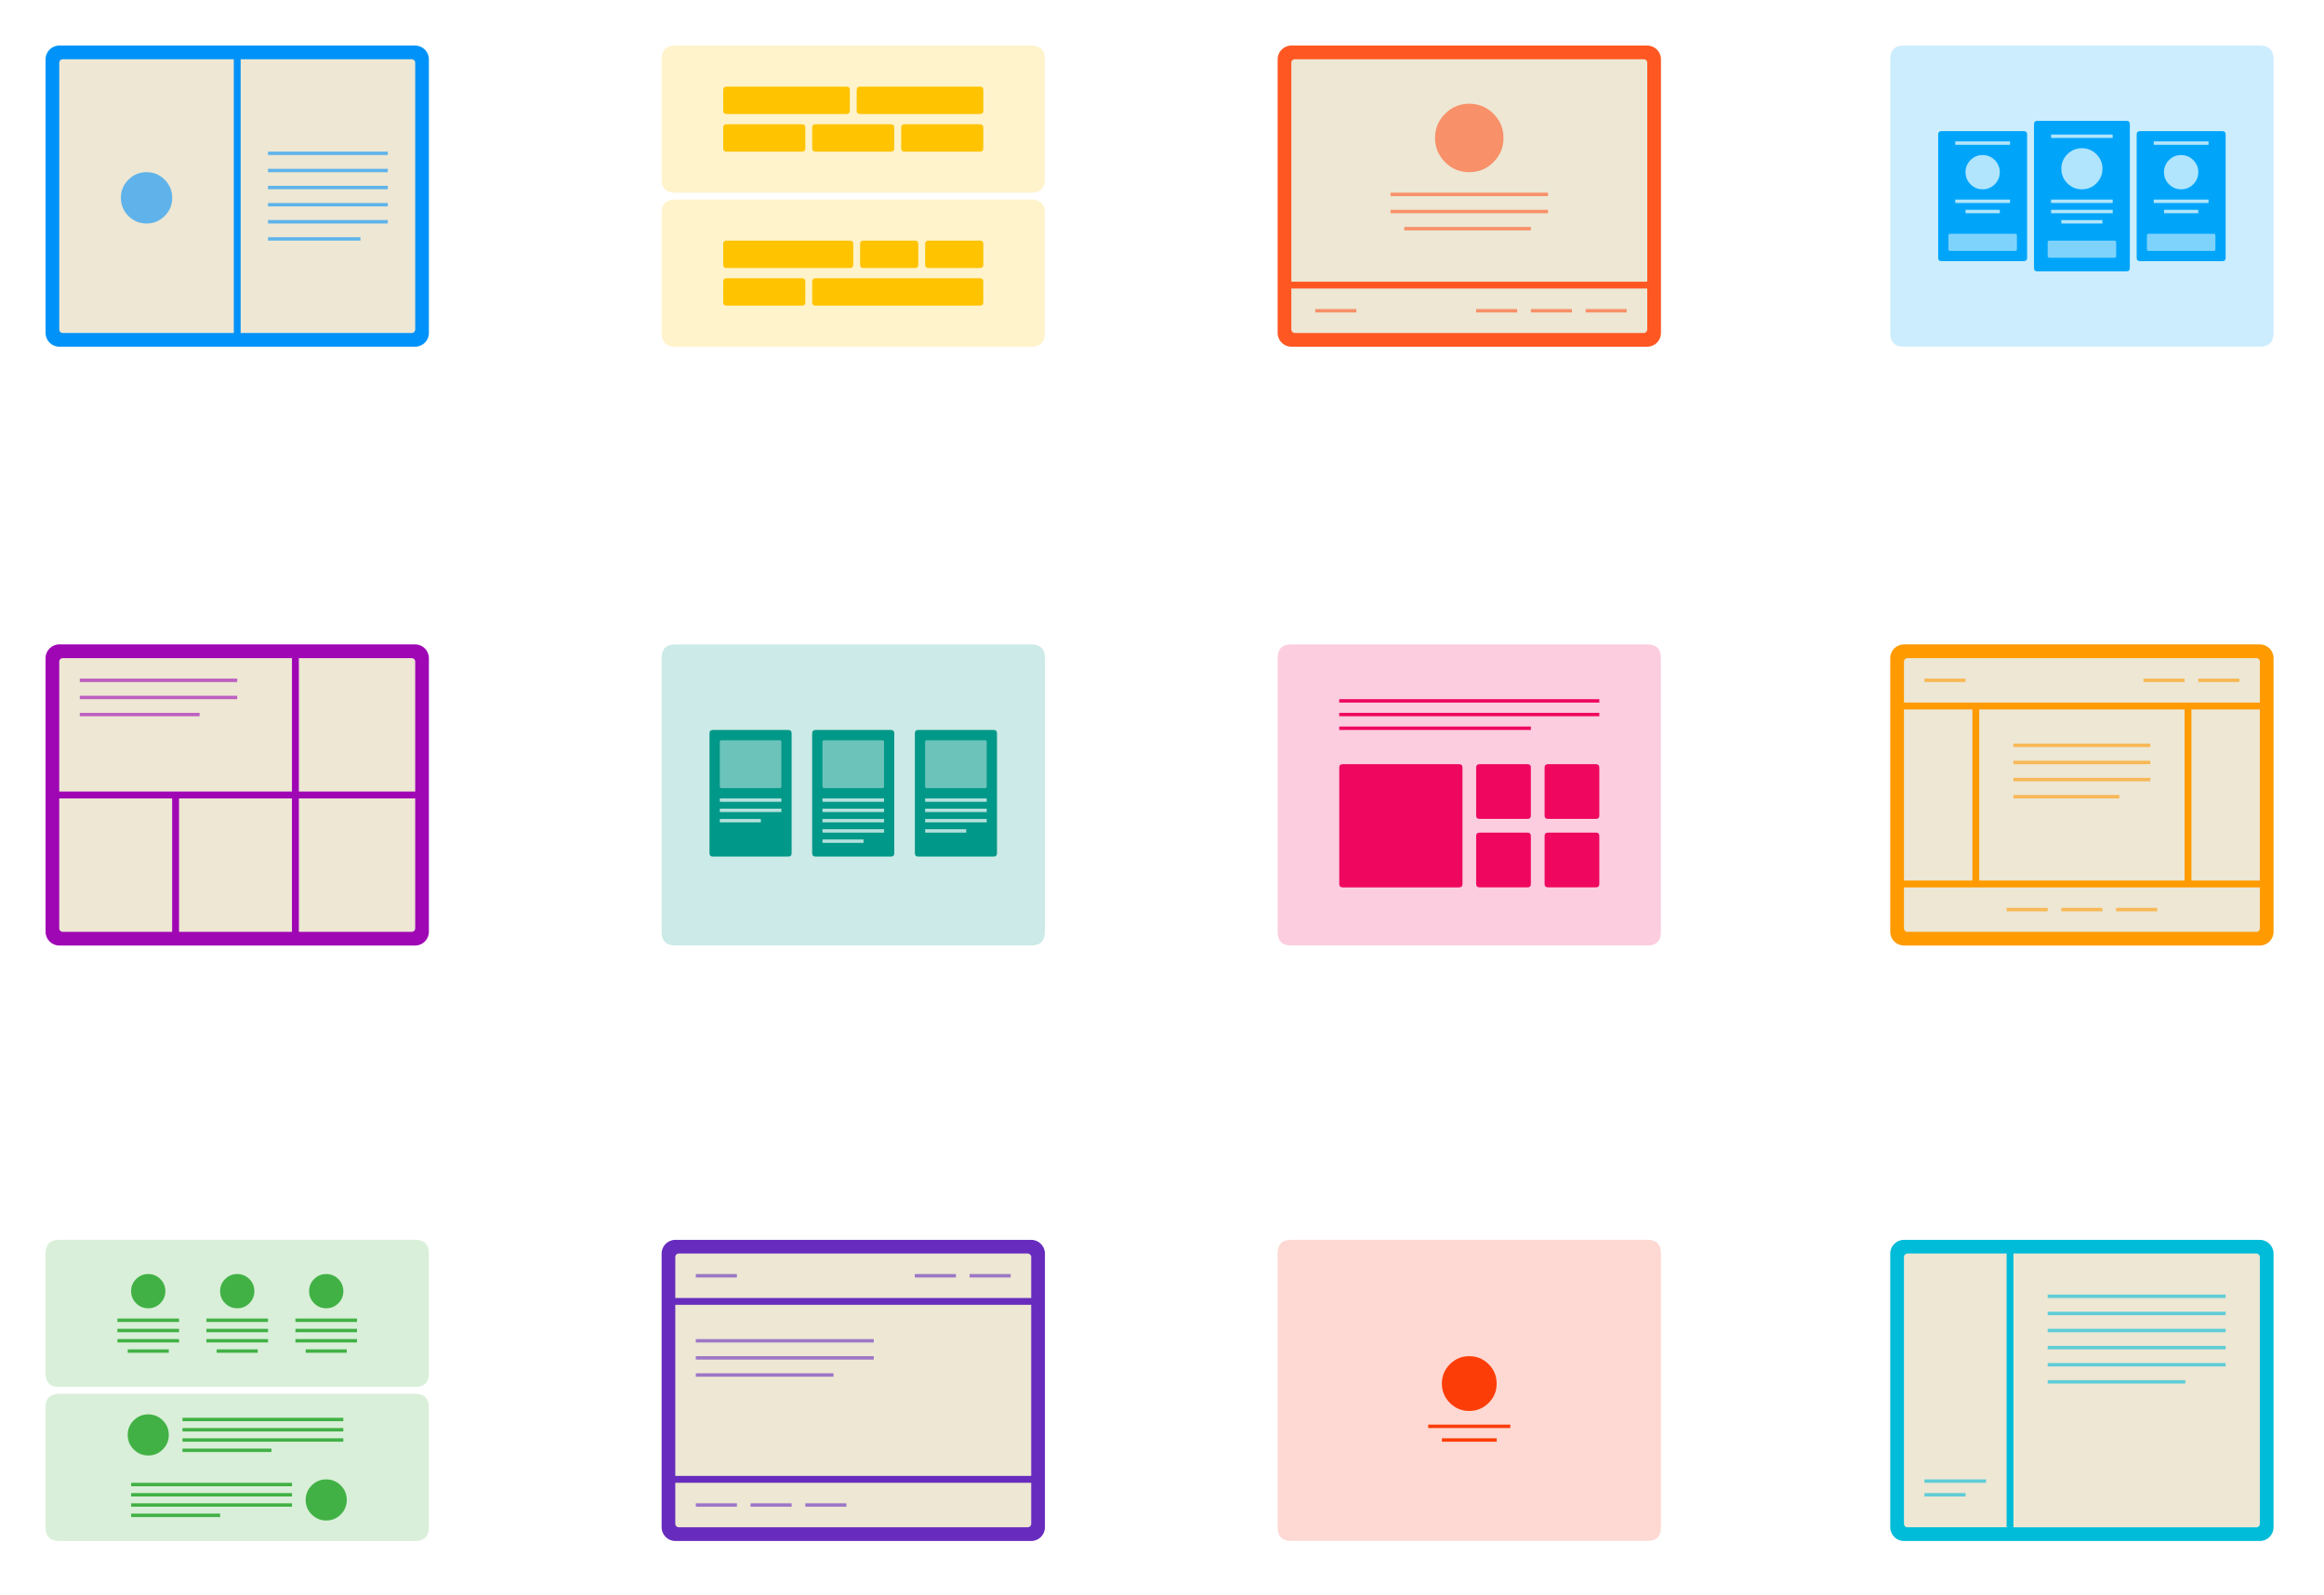 <?xml version="1.0" encoding="utf-8"?>
<!-- Generator: Adobe Illustrator 24.0.0, SVG Export Plug-In . SVG Version: 6.00 Build 0)  -->
<svg version="1.1" xmlns="http://www.w3.org/2000/svg" xmlns:xlink="http://www.w3.org/1999/xlink" x="0px" y="0px"
	 viewBox="0 0 510 350" style="enable-background:new 0 0 510 350;" xml:space="preserve">
<style type="text/css">
	.st0{fill:#EDE7D4;}
	.st1{clip-path:url(#SVGID_2_);fill-rule:evenodd;clip-rule:evenodd;fill:#0092F9;}
	.st2{opacity:0.6;clip-path:url(#SVGID_2_);fill-rule:evenodd;clip-rule:evenodd;fill:#0092F9;}
	.st3{opacity:0.6;clip-path:url(#SVGID_2_);fill:#0092F9;}
	.st4{opacity:0.2;clip-path:url(#SVGID_4_);fill-rule:evenodd;clip-rule:evenodd;fill:#FFC300;}
	.st5{clip-path:url(#SVGID_4_);fill-rule:evenodd;clip-rule:evenodd;fill:#FFC300;}
	.st6{clip-path:url(#SVGID_6_);fill-rule:evenodd;clip-rule:evenodd;fill:#FF5722;}
	.st7{opacity:0.6;clip-path:url(#SVGID_6_);fill-rule:evenodd;clip-rule:evenodd;fill:#FF5722;}
	.st8{opacity:0.6;clip-path:url(#SVGID_6_);fill:#FF5722;}
	.st9{opacity:0.2;clip-path:url(#SVGID_8_);fill-rule:evenodd;clip-rule:evenodd;fill:#00A5FA;}
	.st10{clip-path:url(#SVGID_8_);fill-rule:evenodd;clip-rule:evenodd;fill:#00A5FA;}
	.st11{clip-path:url(#SVGID_8_);fill-rule:evenodd;clip-rule:evenodd;fill:#7ED3FC;}
	.st12{clip-path:url(#SVGID_8_);fill:#B1E5FD;}
	.st13{clip-path:url(#SVGID_8_);fill-rule:evenodd;clip-rule:evenodd;fill:#B1E5FD;}
	.st14{clip-path:url(#SVGID_10_);fill-rule:evenodd;clip-rule:evenodd;fill:#9F06B4;}
	.st15{opacity:0.6;clip-path:url(#SVGID_10_);fill-rule:evenodd;clip-rule:evenodd;fill:#9F06B4;}
	.st16{opacity:0.2;clip-path:url(#SVGID_12_);fill-rule:evenodd;clip-rule:evenodd;fill:#009888;}
	.st17{clip-path:url(#SVGID_12_);fill-rule:evenodd;clip-rule:evenodd;fill:#009888;}
	.st18{opacity:0.6;clip-path:url(#SVGID_12_);fill-rule:evenodd;clip-rule:evenodd;fill:#B2E0DC;}
	.st19{clip-path:url(#SVGID_12_);fill-rule:evenodd;clip-rule:evenodd;fill:#B2E0DC;}
	.st20{opacity:0.2;clip-path:url(#SVGID_14_);fill-rule:evenodd;clip-rule:evenodd;fill:#EF075F;}
	.st21{clip-path:url(#SVGID_14_);fill-rule:evenodd;clip-rule:evenodd;fill:#EF075F;}
	.st22{clip-path:url(#SVGID_16_);fill-rule:evenodd;clip-rule:evenodd;fill:#FF9A00;}
	.st23{opacity:0.6;clip-path:url(#SVGID_16_);fill-rule:evenodd;clip-rule:evenodd;fill:#FF9A00;}
	.st24{opacity:0.6;clip-path:url(#SVGID_16_);fill:#FF9A00;}
	.st25{opacity:0.2;clip-path:url(#SVGID_18_);fill-rule:evenodd;clip-rule:evenodd;fill:#42B145;}
	.st26{clip-path:url(#SVGID_18_);fill-rule:evenodd;clip-rule:evenodd;fill:#42B145;}
	.st27{clip-path:url(#SVGID_20_);fill-rule:evenodd;clip-rule:evenodd;fill:#672CBD;}
	.st28{opacity:0.6;clip-path:url(#SVGID_20_);fill-rule:evenodd;clip-rule:evenodd;fill:#672CBD;}
	.st29{opacity:0.6;clip-path:url(#SVGID_20_);fill:#672CBD;}
	.st30{opacity:0.2;clip-path:url(#SVGID_22_);fill-rule:evenodd;clip-rule:evenodd;fill:#FA3F20;}
	.st31{clip-path:url(#SVGID_22_);fill:#FD3D07;}
	.st32{clip-path:url(#SVGID_22_);fill-rule:evenodd;clip-rule:evenodd;fill:#FD3D07;}
	.st33{clip-path:url(#SVGID_24_);fill-rule:evenodd;clip-rule:evenodd;fill:#00BCD8;}
	.st34{opacity:0.6;clip-path:url(#SVGID_24_);fill-rule:evenodd;clip-rule:evenodd;fill:#00BCD8;}
</style>
<g id="Layer_3">
	<rect x="12" y="12" class="st0" width="79.82" height="62.8"/>
	<rect x="282.79" y="12" class="st0" width="79.82" height="62.8"/>
	<rect x="12" y="143.16" class="st0" width="79.82" height="62.8"/>
	<rect x="417.36" y="143.16" class="st0" width="79.82" height="62.8"/>
	<rect x="417.36" y="274.31" class="st0" width="79.82" height="62.8"/>
	<rect x="147.36" y="274.31" class="st0" width="79.82" height="62.8"/>
</g>
<g id="Layer_1">
	<g>
		<defs>
			<rect id="SVGID_1_" x="10" y="10" width="84.12" height="66.09"/>
		</defs>
		<clipPath id="SVGID_2_">
			<use xlink:href="#SVGID_1_"  style="overflow:visible;"/>
		</clipPath>
		<path class="st1" d="M52.81,13h37.56c0.41,0,0.75,0.34,0.75,0.75v58.59c0,0.41-0.33,0.75-0.75,0.75H52.81V13z M13,13.75
			c0-0.41,0.33-0.75,0.75-0.75h37.56v60.08H13.75c-0.41,0-0.75-0.34-0.75-0.75V13.75z M10,13.01c0-1.66,1.34-3.01,3.01-3.01h78.1
			c1.66,0,3.01,1.35,3.01,3.01v60.07c0,1.66-1.34,3.01-3.01,3.01h-78.1c-1.66,0-3.01-1.35-3.01-3.01V13.01z"/>
		<path class="st2" d="M58.82,52.06H79.1v0.75H58.82V52.06z M58.82,48.3H85.1v0.75H58.82V48.3z M58.82,44.55H85.1v0.75H58.82V44.55z
			 M58.82,40.79H85.1v0.75H58.82V40.79z M58.82,37.04H85.1v0.75H58.82V37.04z M58.82,33.28H85.1v0.75H58.82V33.28z"/>
		<path class="st3" d="M37.79,43.42c0,1.56-0.55,2.88-1.65,3.98c-1.1,1.1-2.43,1.65-3.98,1.65s-2.88-0.55-3.98-1.65
			c-1.1-1.1-1.65-2.43-1.65-3.98s0.55-2.88,1.65-3.98c1.1-1.1,2.43-1.65,3.98-1.65s2.88,0.55,3.98,1.65
			C37.24,40.54,37.79,41.87,37.79,43.42z"/>
	</g>
	<g>
		<defs>
			<rect id="SVGID_3_" x="145.19" y="10" width="84.12" height="66.09"/>
		</defs>
		<clipPath id="SVGID_4_">
			<use xlink:href="#SVGID_3_"  style="overflow:visible;"/>
		</clipPath>
		<path class="st4" d="M148.19,10h78.11c2,0,3,1,3,3v26.29c0,2-1,3-3,3h-78.11c-2,0-3-1-3-3V13C145.19,11,146.19,10,148.19,10z"/>
		<path class="st5" d="M159.46,19.01h26.29c0.5,0,0.75,0.25,0.75,0.75v4.51c0,0.5-0.25,0.75-0.75,0.75h-26.29
			c-0.5,0-0.75-0.25-0.75-0.75v-4.51C158.71,19.26,158.96,19.01,159.46,19.01z"/>
		<path class="st5" d="M188.75,19.01h26.29c0.5,0,0.75,0.25,0.75,0.75v4.51c0,0.5-0.25,0.75-0.75,0.75h-26.29
			c-0.5,0-0.75-0.25-0.75-0.75v-4.51C188,19.26,188.25,19.01,188.75,19.01z"/>
		<path class="st5" d="M159.46,27.27h16.52c0.5,0,0.75,0.25,0.75,0.75v4.51c0,0.5-0.25,0.75-0.75,0.75h-16.52
			c-0.5,0-0.75-0.25-0.75-0.75v-4.51C158.71,27.52,158.96,27.27,159.46,27.27z"/>
		<path class="st5" d="M178.98,27.27h16.52c0.5,0,0.75,0.25,0.75,0.75v4.51c0,0.5-0.25,0.75-0.75,0.75h-16.52
			c-0.5,0-0.75-0.25-0.75-0.75v-4.51C178.23,27.52,178.48,27.27,178.98,27.27z"/>
		<path class="st5" d="M198.51,27.27h16.52c0.5,0,0.75,0.25,0.75,0.75v4.51c0,0.5-0.25,0.75-0.75,0.75h-16.52
			c-0.5,0-0.75-0.25-0.75-0.75v-4.51C197.76,27.52,198.01,27.27,198.51,27.27z"/>
		<path class="st4" d="M148.19,43.8h78.11c2,0,3,1,3,3v26.29c0,2-1,3-3,3h-78.11c-2,0-3-1-3-3V46.8
			C145.19,44.8,146.19,43.8,148.19,43.8z"/>
		<path class="st5" d="M178.98,61.07h36.05c0.5,0,0.75,0.25,0.75,0.75v4.51c0,0.5-0.25,0.75-0.75,0.75h-36.05
			c-0.5,0-0.75-0.25-0.75-0.75v-4.51C178.23,61.32,178.48,61.07,178.98,61.07z"/>
		<path class="st5" d="M159.46,61.07h16.52c0.5,0,0.75,0.25,0.75,0.75v4.51c0,0.5-0.25,0.75-0.75,0.75h-16.52
			c-0.5,0-0.75-0.25-0.75-0.75v-4.51C158.71,61.32,158.96,61.07,159.46,61.07z"/>
		<path class="st5" d="M159.46,52.81h27.04c0.5,0,0.75,0.25,0.75,0.75v4.51c0,0.5-0.25,0.75-0.75,0.75h-27.04
			c-0.5,0-0.75-0.25-0.75-0.75v-4.51C158.71,53.06,158.96,52.81,159.46,52.81z"/>
		<path class="st5" d="M189.5,52.81h11.27c0.5,0,0.75,0.25,0.75,0.75v4.51c0,0.5-0.25,0.75-0.75,0.75H189.5
			c-0.5,0-0.75-0.25-0.75-0.75v-4.51C188.75,53.06,189,52.81,189.5,52.81z"/>
		<path class="st5" d="M203.77,52.81h11.27c0.5,0,0.75,0.25,0.75,0.75v4.51c0,0.5-0.25,0.75-0.75,0.75h-11.27
			c-0.5,0-0.75-0.25-0.75-0.75v-4.51C203.02,53.06,203.27,52.81,203.77,52.81z"/>
	</g>
	<g>
		<defs>
			<rect id="SVGID_5_" x="280.38" y="10" width="84.12" height="66.09"/>
		</defs>
		<clipPath id="SVGID_6_">
			<use xlink:href="#SVGID_5_"  style="overflow:visible;"/>
		</clipPath>
		<path class="st6" d="M283.38,63.32h78.11v9.01c0,0.41-0.33,0.75-0.75,0.75h-76.61c-0.41,0-0.75-0.34-0.75-0.75V63.32z
			 M283.38,13.75c0-0.41,0.33-0.75,0.75-0.75h76.61c0.41,0,0.75,0.34,0.75,0.75v48.07h-78.11V13.75z M280.38,13.01
			c0-1.66,1.34-3.01,3.01-3.01h78.1c1.66,0,3.01,1.35,3.01,3.01v60.07c0,1.66-1.34,3.01-3.01,3.01h-78.1
			c-1.66,0-3.01-1.35-3.01-3.01V13.01z"/>
		<path class="st7" d="M308.16,49.81h27.79v0.75h-27.79V49.81z M305.16,42.29h34.55v0.75h-34.55V42.29z M305.16,46.05h34.55v0.75
			h-34.55V46.05z"/>
		<path class="st8" d="M329.94,30.28c0,2.07-0.73,3.84-2.2,5.31c-1.47,1.47-3.24,2.2-5.31,2.2c-2.07,0-3.84-0.73-5.31-2.2
			c-1.47-1.47-2.2-3.24-2.2-5.31c0-2.07,0.73-3.84,2.2-5.31c1.47-1.47,3.24-2.2,5.31-2.2c2.07,0,3.84,0.73,5.31,2.2
			C329.21,26.43,329.94,28.2,329.94,30.28z"/>
		<path class="st7" d="M323.94,67.83h9.01v0.75h-9.01V67.83z M335.95,67.83h9.01v0.75h-9.01V67.83z M347.97,67.83h9.01v0.75h-9.01
			V67.83z"/>
		<rect x="288.64" y="67.83" class="st8" width="9.01" height="0.75"/>
	</g>
	<g>
		<defs>
			<rect id="SVGID_7_" x="414.81" y="10" width="84.12" height="66.09"/>
		</defs>
		<clipPath id="SVGID_8_">
			<use xlink:href="#SVGID_7_"  style="overflow:visible;"/>
		</clipPath>
		<path class="st9" d="M417.82,10h78.11c2,0,3,1,3,3v60.08c0,2-1,3-3,3h-78.11c-2,0-3-1-3-3V13C414.81,11,415.81,10,417.82,10z"/>
		<path class="st10" d="M447.11,26.52h19.53c0.5,0,0.75,0.25,0.75,0.75v31.54c0,0.5-0.25,0.75-0.75,0.75h-19.53
			c-0.5,0-0.75-0.25-0.75-0.75V27.27C446.36,26.77,446.61,26.52,447.11,26.52z"/>
		<path class="st11" d="M449.74,52.81h14.27c0.25,0,0.38,0.13,0.38,0.38v3c0,0.25-0.13,0.38-0.38,0.38h-14.27
			c-0.25,0-0.38-0.13-0.38-0.38v-3C449.36,52.93,449.49,52.81,449.74,52.81z"/>
		<path class="st12" d="M461.38,37.04c0,1.24-0.44,2.31-1.32,3.19c-0.88,0.88-1.94,1.32-3.19,1.32c-1.24,0-2.31-0.44-3.19-1.32
			c-0.88-0.88-1.32-1.94-1.32-3.19c0-1.24,0.44-2.31,1.32-3.19c0.88-0.88,1.94-1.32,3.19-1.32c1.24,0,2.31,0.44,3.19,1.32
			C460.94,34.73,461.38,35.79,461.38,37.04z"/>
		<path class="st13" d="M452.36,48.3h9.01v0.75h-9.01V48.3z M450.11,43.8h13.52v0.75h-13.52V43.8z M450.11,46.05h13.52v0.75h-13.52
			V46.05z"/>
		<rect x="450.11" y="29.53" class="st12" width="13.52" height="0.75"/>
		<path class="st10" d="M426.08,28.78h18.02c0.5,0,0.75,0.25,0.75,0.75v27.04c0,0.5-0.25,0.75-0.75,0.75h-18.02
			c-0.5,0-0.75-0.25-0.75-0.75V29.53C425.33,29.03,425.58,28.78,426.08,28.78z"/>
		<path class="st11" d="M427.96,51.31h14.27c0.25,0,0.38,0.13,0.38,0.38v3c0,0.25-0.13,0.38-0.38,0.38h-14.27
			c-0.25,0-0.38-0.13-0.38-0.38v-3C427.58,51.43,427.71,51.31,427.96,51.31z"/>
		<path class="st12" d="M438.85,37.79c0,1.04-0.37,1.92-1.1,2.66c-0.73,0.73-1.62,1.1-2.66,1.1c-1.04,0-1.92-0.37-2.66-1.1
			c-0.73-0.73-1.1-1.62-1.1-2.66c0-1.04,0.37-1.92,1.1-2.66c0.73-0.73,1.62-1.1,2.66-1.1c1.04,0,1.92,0.37,2.66,1.1
			C438.48,35.87,438.85,36.75,438.85,37.79z"/>
		<path class="st13" d="M431.34,46.05h7.51v0.75h-7.51V46.05z M429.08,43.8h12.02v0.75h-12.02V43.8z"/>
		<rect x="429.08" y="31.03" class="st12" width="12.02" height="0.75"/>
		<path class="st10" d="M469.64,28.78h18.03c0.5,0,0.75,0.25,0.75,0.75v27.04c0,0.5-0.25,0.75-0.75,0.75h-18.03
			c-0.5,0-0.75-0.25-0.75-0.75V29.53C468.89,29.03,469.14,28.78,469.64,28.78z"/>
		<path class="st11" d="M471.52,51.31h14.27c0.25,0,0.38,0.13,0.38,0.38v3c0,0.25-0.13,0.38-0.38,0.38h-14.27
			c-0.25,0-0.38-0.13-0.38-0.38v-3C471.14,51.43,471.27,51.31,471.52,51.31z"/>
		<path class="st12" d="M482.41,37.79c0,1.04-0.37,1.92-1.1,2.66c-0.73,0.73-1.62,1.1-2.66,1.1s-1.92-0.37-2.66-1.1
			c-0.73-0.73-1.1-1.62-1.1-2.66c0-1.04,0.37-1.92,1.1-2.66c0.73-0.73,1.62-1.1,2.66-1.1s1.92,0.37,2.66,1.1
			C482.04,35.87,482.41,36.75,482.41,37.79z"/>
		<path class="st13" d="M474.9,46.05h7.51v0.75h-7.51V46.05z M472.64,43.8h12.02v0.75h-12.02V43.8z"/>
		<rect x="472.64" y="31.03" class="st12" width="12.02" height="0.75"/>
	</g>
	<g>
		<defs>
			<rect id="SVGID_9_" x="10" y="141.43" width="84.12" height="66.09"/>
		</defs>
		<clipPath id="SVGID_10_">
			<use xlink:href="#SVGID_9_"  style="overflow:visible;"/>
		</clipPath>
		<path class="st14" d="M39.29,175.23h24.78v29.29H39.29V175.23z M65.58,175.23h25.54v28.54c0,0.42-0.34,0.75-0.75,0.75H65.58
			V175.23z M13,175.23h24.78v29.29H13.76c-0.42,0-0.76-0.33-0.76-0.75V175.23z M65.58,144.44h24.79c0.41,0,0.75,0.33,0.75,0.75
			v28.54H65.58V144.44z M13,145.19c0-0.42,0.34-0.75,0.75-0.75h50.32v29.29H13V145.19z M10,144.44c0-1.66,1.34-3.01,3.01-3.01h78.1
			c1.66,0,3.01,1.35,3.01,3.01v60.07c0,1.66-1.34,3.01-3.01,3.01h-78.1c-1.66,0-3.01-1.35-3.01-3.01V144.44z"/>
		<path class="st15" d="M17.51,156.45H43.8v0.75H17.51V156.45z M17.51,152.7h34.55v0.75H17.51V152.7z M17.51,148.94h34.55v0.75
			H17.51V148.94z"/>
	</g>
	<g>
		<defs>
			<rect id="SVGID_11_" x="145.19" y="141.43" width="84.12" height="66.09"/>
		</defs>
		<clipPath id="SVGID_12_">
			<use xlink:href="#SVGID_11_"  style="overflow:visible;"/>
		</clipPath>
		<path class="st16" d="M148.19,141.43h78.11c2,0,3,1,3,3v60.08c0,2-1,3-3,3h-78.11c-2,0-3-1-3-3v-60.08
			C145.19,142.43,146.19,141.43,148.19,141.43z"/>
		<path class="st17" d="M156.45,160.21h16.52c0.5,0,0.75,0.25,0.75,0.75v26.29c0,0.5-0.25,0.75-0.75,0.75h-16.52
			c-0.5,0-0.75-0.25-0.75-0.75v-26.29C155.7,160.46,155.95,160.21,156.45,160.21z"/>
		<path class="st18" d="M158.33,162.46h12.77c0.25,0,0.38,0.13,0.38,0.38v9.76c0,0.25-0.13,0.38-0.38,0.38h-12.77
			c-0.25,0-0.38-0.13-0.38-0.38v-9.76C157.96,162.59,158.08,162.46,158.33,162.46z"/>
		<path class="st19" d="M157.96,179.74h9.01v0.75h-9.01V179.74z M157.96,177.48h13.52v0.75h-13.52V177.48z M157.96,175.23h13.52
			v0.75h-13.52V175.23z"/>
		<path class="st17" d="M178.98,160.21h16.52c0.5,0,0.75,0.25,0.75,0.75v26.29c0,0.5-0.25,0.75-0.75,0.75h-16.52
			c-0.5,0-0.75-0.25-0.75-0.75v-26.29C178.23,160.46,178.48,160.21,178.98,160.21z"/>
		<path class="st18" d="M180.86,162.46h12.77c0.25,0,0.38,0.13,0.38,0.38v9.76c0,0.25-0.13,0.38-0.38,0.38h-12.77
			c-0.25,0-0.38-0.13-0.38-0.38v-9.76C180.49,162.59,180.61,162.46,180.86,162.46z"/>
		<path class="st19" d="M180.49,184.24h9.01v0.75h-9.01V184.24z M180.49,181.99h13.52v0.75h-13.52V181.99z M180.49,179.74h13.52
			v0.75h-13.52V179.74z M180.49,175.23h13.52v0.75h-13.52V175.23z M180.49,177.48h13.52v0.75h-13.52V177.48z"/>
		<path class="st17" d="M201.52,160.21h16.52c0.5,0,0.75,0.25,0.75,0.75v26.29c0,0.5-0.25,0.75-0.75,0.75h-16.52
			c-0.5,0-0.75-0.25-0.75-0.75v-26.29C200.76,160.46,201.02,160.21,201.52,160.21z"/>
		<path class="st18" d="M203.39,162.46h12.77c0.25,0,0.38,0.13,0.38,0.38v9.76c0,0.25-0.13,0.38-0.38,0.38h-12.77
			c-0.25,0-0.38-0.13-0.38-0.38v-9.76C203.02,162.59,203.14,162.46,203.39,162.46z"/>
		<path class="st19" d="M203.02,181.99h9.01v0.75h-9.01V181.99z M203.02,179.74h13.52v0.75h-13.52V179.74z M203.02,175.23h13.52
			v0.75h-13.52V175.23z M203.02,177.48h13.52v0.75h-13.52V177.48z"/>
	</g>
	<g>
		<defs>
			<rect id="SVGID_13_" x="280.38" y="141.43" width="84.12" height="66.09"/>
		</defs>
		<clipPath id="SVGID_14_">
			<use xlink:href="#SVGID_13_"  style="overflow:visible;"/>
		</clipPath>
		<path class="st20" d="M283.38,141.43h78.11c2,0,3,1,3,3v60.08c0,2-1,3-3,3h-78.11c-2,0-3-1-3-3v-60.08
			C280.38,142.43,281.38,141.43,283.38,141.43z"/>
		<path class="st21" d="M293.89,159.46h42.06v0.75h-42.06V159.46z M293.89,156.45h57.08v0.75h-57.08V156.45z M293.89,153.45h57.08
			v0.75h-57.08V153.45z"/>
		<path class="st21" d="M294.65,167.72h25.54c0.5,0,0.75,0.25,0.75,0.75v25.54c0,0.5-0.25,0.75-0.75,0.75h-25.54
			c-0.5,0-0.75-0.25-0.75-0.75v-25.54C293.89,167.97,294.14,167.72,294.65,167.72z"/>
		<path class="st21" d="M324.69,167.72h10.51c0.5,0,0.75,0.25,0.75,0.75v10.51c0,0.5-0.25,0.75-0.75,0.75h-10.51
			c-0.5,0-0.75-0.25-0.75-0.75v-10.51C323.94,167.97,324.19,167.72,324.69,167.72z"/>
		<path class="st21" d="M339.71,167.72h10.51c0.5,0,0.75,0.25,0.75,0.75v10.51c0,0.5-0.25,0.75-0.75,0.75h-10.51
			c-0.5,0-0.75-0.25-0.75-0.75v-10.51C338.96,167.97,339.21,167.72,339.71,167.72z"/>
		<path class="st21" d="M324.69,182.74h10.51c0.5,0,0.75,0.25,0.75,0.75v10.51c0,0.5-0.25,0.75-0.75,0.75h-10.51
			c-0.5,0-0.75-0.25-0.75-0.75v-10.51C323.94,182.99,324.19,182.74,324.69,182.74z"/>
		<path class="st21" d="M339.71,182.74h10.51c0.5,0,0.75,0.25,0.75,0.75v10.51c0,0.5-0.25,0.75-0.75,0.75h-10.51
			c-0.5,0-0.75-0.25-0.75-0.75v-10.51C338.96,182.99,339.21,182.74,339.71,182.74z"/>
	</g>
	<g>
		<defs>
			<rect id="SVGID_15_" x="414.81" y="141.43" width="84.12" height="66.09"/>
		</defs>
		<clipPath id="SVGID_16_">
			<use xlink:href="#SVGID_15_"  style="overflow:visible;"/>
		</clipPath>
		<path class="st22" d="M480.9,155.7h15.02v37.55H480.9V155.7z M417.82,155.7h15.02v37.55h-15.02V155.7z M434.34,155.7h45.06v37.55
			h-45.06V155.7z M417.82,194.76h78.11v9.01c0,0.41-0.33,0.75-0.75,0.75h-76.61c-0.41,0-0.75-0.34-0.75-0.75V194.76z M417.82,145.19
			c0-0.41,0.33-0.75,0.75-0.75h76.61c0.41,0,0.75,0.34,0.75,0.75v9.01h-78.11V145.19z M414.81,144.44c0-1.66,1.34-3.01,3.01-3.01
			h78.1c1.66,0,3.01,1.35,3.01,3.01v60.07c0,1.66-1.34,3.01-3.01,3.01h-78.1c-1.66,0-3.01-1.35-3.01-3.01V144.44z"/>
		<path class="st23" d="M441.85,174.48h23.24v0.75h-23.24V174.48z M441.85,170.72h30.04v0.75h-30.04V170.72z M441.85,166.97h30.04
			v0.75h-30.04V166.97z M441.85,163.21h30.04v0.75h-30.04V163.21z"/>
		<path class="st23" d="M440.35,199.26h9.01v0.75h-9.01V199.26z M452.36,199.26h9.01v0.75h-9.01V199.26z M464.38,199.26h9.01v0.75
			h-9.01V199.26z"/>
		<rect x="422.32" y="148.94" class="st24" width="9.01" height="0.75"/>
		<path class="st23" d="M470.39,148.94h9.01v0.75h-9.01V148.94z M482.41,148.94h9.01v0.75h-9.01V148.94z"/>
	</g>
	<g>
		<defs>
			<rect id="SVGID_17_" x="10" y="272.11" width="84.12" height="66.09"/>
		</defs>
		<clipPath id="SVGID_18_">
			<use xlink:href="#SVGID_17_"  style="overflow:visible;"/>
		</clipPath>
		<path class="st25" d="M13,272.11h78.11c2,0,3,1,3,3v26.29c0,2-1,3-3,3H13c-2,0-3-1-3-3v-26.29C10,273.12,11,272.11,13,272.11z"/>
		<path class="st25" d="M13,305.91h78.11c2,0,3,1,3,3v26.29c0,2-1,3-3,3H13c-2,0-3-1-3-3v-26.29C10,306.91,11,305.91,13,305.91z"/>
		<path class="st26" d="M32.53,279.62c1.04,0,1.92,0.37,2.66,1.1c0.73,0.73,1.1,1.62,1.1,2.66c0,1.04-0.37,1.92-1.1,2.66
			c-0.73,0.73-1.62,1.1-2.66,1.1c-1.04,0-1.92-0.37-2.66-1.1c-0.73-0.73-1.1-1.62-1.1-2.66c0-1.04,0.37-1.92,1.1-2.66
			C30.61,279.99,31.49,279.62,32.53,279.62z"/>
		<path class="st26" d="M28.03,296.15h9.01v0.75h-9.01V296.15z M25.77,293.89h13.52v0.75H25.77V293.89z M25.77,291.64h13.52v0.75
			H25.77V291.64z M25.77,289.39h13.52v0.75H25.77V289.39z"/>
		<path class="st26" d="M52.06,279.62c1.04,0,1.92,0.37,2.66,1.1c0.73,0.73,1.1,1.62,1.1,2.66c0,1.04-0.37,1.92-1.1,2.66
			c-0.73,0.73-1.62,1.1-2.66,1.1c-1.04,0-1.92-0.37-2.66-1.1c-0.73-0.73-1.1-1.62-1.1-2.66c0-1.04,0.37-1.92,1.1-2.66
			C50.14,279.99,51.02,279.62,52.06,279.62z"/>
		<path class="st26" d="M47.55,296.15h9.01v0.75h-9.01V296.15z M45.3,293.89h13.52v0.75H45.3V293.89z M45.3,291.64h13.52v0.75H45.3
			V291.64z M45.3,289.39h13.52v0.75H45.3V289.39z"/>
		<path class="st26" d="M32.53,310.42c1.24,0,2.31,0.44,3.19,1.32s1.32,1.94,1.32,3.19c0,1.24-0.44,2.31-1.32,3.19
			c-0.88,0.88-1.94,1.32-3.19,1.32s-2.31-0.44-3.19-1.32c-0.88-0.88-1.32-1.94-1.32-3.19c0-1.24,0.44-2.31,1.32-3.19
			C30.22,310.86,31.29,310.42,32.53,310.42z"/>
		<path class="st26" d="M40.04,317.93h19.53v0.75H40.04V317.93z M40.04,315.67h35.3v0.75h-35.3V315.67z M40.04,313.42h35.3v0.75
			h-35.3V313.42z M40.04,311.17h35.3v0.75h-35.3V311.17z"/>
		<path class="st26" d="M71.59,324.69c1.24,0,2.31,0.44,3.19,1.32c0.88,0.88,1.32,1.94,1.32,3.19c0,1.24-0.44,2.31-1.32,3.19
			c-0.88,0.88-1.94,1.32-3.19,1.32s-2.31-0.44-3.19-1.32c-0.88-0.88-1.32-1.94-1.32-3.19c0-1.24,0.44-2.31,1.32-3.19
			C69.28,325.13,70.34,324.69,71.59,324.69z"/>
		<path class="st26" d="M28.78,332.2H48.3v0.75H28.78V332.2z M28.78,329.94h35.3v0.75h-35.3V329.94z M28.78,327.69h35.3v0.75h-35.3
			V327.69z M28.78,325.44h35.3v0.75h-35.3V325.44z"/>
		<path class="st26" d="M71.59,279.62c1.04,0,1.92,0.37,2.66,1.1c0.73,0.73,1.1,1.62,1.1,2.66c0,1.04-0.37,1.92-1.1,2.66
			c-0.73,0.73-1.62,1.1-2.66,1.1c-1.04,0-1.92-0.37-2.66-1.1c-0.73-0.73-1.1-1.62-1.1-2.66c0-1.04,0.37-1.92,1.1-2.66
			C69.66,279.99,70.55,279.62,71.59,279.62z"/>
		<path class="st26" d="M67.08,296.15h9.01v0.75h-9.01V296.15z M64.83,293.89h13.52v0.75H64.83V293.89z M64.83,291.64h13.52v0.75
			H64.83V291.64z M64.83,289.39h13.52v0.75H64.83V289.39z"/>
	</g>
	<g>
		<defs>
			<rect id="SVGID_19_" x="145.19" y="272.11" width="84.12" height="66.09"/>
		</defs>
		<clipPath id="SVGID_20_">
			<use xlink:href="#SVGID_19_"  style="overflow:visible;"/>
		</clipPath>
		<path class="st27" d="M148.19,286.38h78.11v37.55h-78.11V286.38z M148.19,325.44h78.11v9.01c0,0.41-0.33,0.75-0.75,0.75h-76.61
			c-0.41,0-0.75-0.34-0.75-0.75V325.44z M148.19,275.87c0-0.41,0.33-0.75,0.75-0.75h76.61c0.41,0,0.75,0.34,0.75,0.75v9.01h-78.11
			V275.87z M145.19,275.13c0-1.66,1.34-3.01,3.01-3.01h78.1c1.66,0,3.01,1.35,3.01,3.01v60.07c0,1.66-1.34,3.01-3.01,3.01h-78.1
			c-1.66,0-3.01-1.35-3.01-3.01V275.13z"/>
		<path class="st28" d="M152.7,329.94h9.01v0.75h-9.01V329.94z M164.71,329.94h9.01v0.75h-9.01V329.94z M176.73,329.94h9.01v0.75
			h-9.01V329.94z"/>
		<rect x="152.7" y="279.62" class="st29" width="9.01" height="0.75"/>
		<path class="st28" d="M200.76,279.62h9.01v0.75h-9.01V279.62z M212.78,279.62h9.01v0.75h-9.01V279.62z"/>
		<path class="st28" d="M152.7,301.4h30.21v0.75H152.7V301.4z M152.7,297.65h39.05v0.75H152.7V297.65z M152.7,293.89h39.05v0.75
			H152.7V293.89z"/>
	</g>
	<g>
		<defs>
			<rect id="SVGID_21_" x="280.38" y="272.11" width="84.12" height="66.09"/>
		</defs>
		<clipPath id="SVGID_22_">
			<use xlink:href="#SVGID_21_"  style="overflow:visible;"/>
		</clipPath>
		<path class="st30" d="M283.38,272.11h78.11c2,0,3,1,3,3v60.08c0,2-1,3-3,3h-78.11c-2,0-3-1-3-3v-60.08
			C280.38,273.12,281.38,272.11,283.38,272.11z"/>
		<path class="st31" d="M328.44,303.66c0,1.66-0.59,3.08-1.76,4.25c-1.17,1.17-2.59,1.76-4.25,1.76c-1.66,0-3.08-0.59-4.25-1.76
			c-1.17-1.17-1.76-2.59-1.76-4.25c0-1.66,0.59-3.08,1.76-4.25c1.17-1.17,2.59-1.76,4.25-1.76c1.66,0,3.08,0.59,4.25,1.76
			C327.86,300.58,328.44,302,328.44,303.66z"/>
		<path class="st32" d="M313.42,312.67h18.02v0.75h-18.02V312.67z M316.43,315.67h12.02v0.75h-12.02V315.67z"/>
	</g>
	<g>
		<defs>
			<rect id="SVGID_23_" x="414.81" y="272.11" width="84.12" height="66.09"/>
		</defs>
		<clipPath id="SVGID_24_">
			<use xlink:href="#SVGID_23_"  style="overflow:visible;"/>
		</clipPath>
		<path class="st33" d="M441.85,275.12h53.33c0.41,0,0.74,0.34,0.74,0.75v58.59c0,0.41-0.33,0.75-0.74,0.75h-53.33V275.12z
			 M417.82,275.87c0-0.41,0.34-0.75,0.75-0.75h21.78v60.08h-21.78c-0.41,0-0.75-0.34-0.75-0.75V275.87z M414.81,275.13
			c0-1.66,1.34-3.01,3.01-3.01h78.1c1.66,0,3.01,1.35,3.01,3.01v60.07c0,1.66-1.34,3.01-3.01,3.01h-78.1
			c-1.66,0-3.01-1.35-3.01-3.01V275.13z"/>
		<path class="st34" d="M449.36,302.91h30.21v0.75h-30.21V302.91z M449.36,299.15h39.05v0.75h-39.05V299.15z M449.36,295.4h39.05
			v0.75h-39.05V295.4z M449.36,291.64h39.05v0.75h-39.05V291.64z M449.36,287.89h39.05v0.75h-39.05V287.89z M449.36,284.13h39.05
			v0.75h-39.05V284.13z"/>
		<path class="st34" d="M422.32,324.69h13.52v0.75h-13.52V324.69z M422.32,327.69h9.01v0.75h-9.01V327.69z"/>
	</g>
</g>
</svg>
